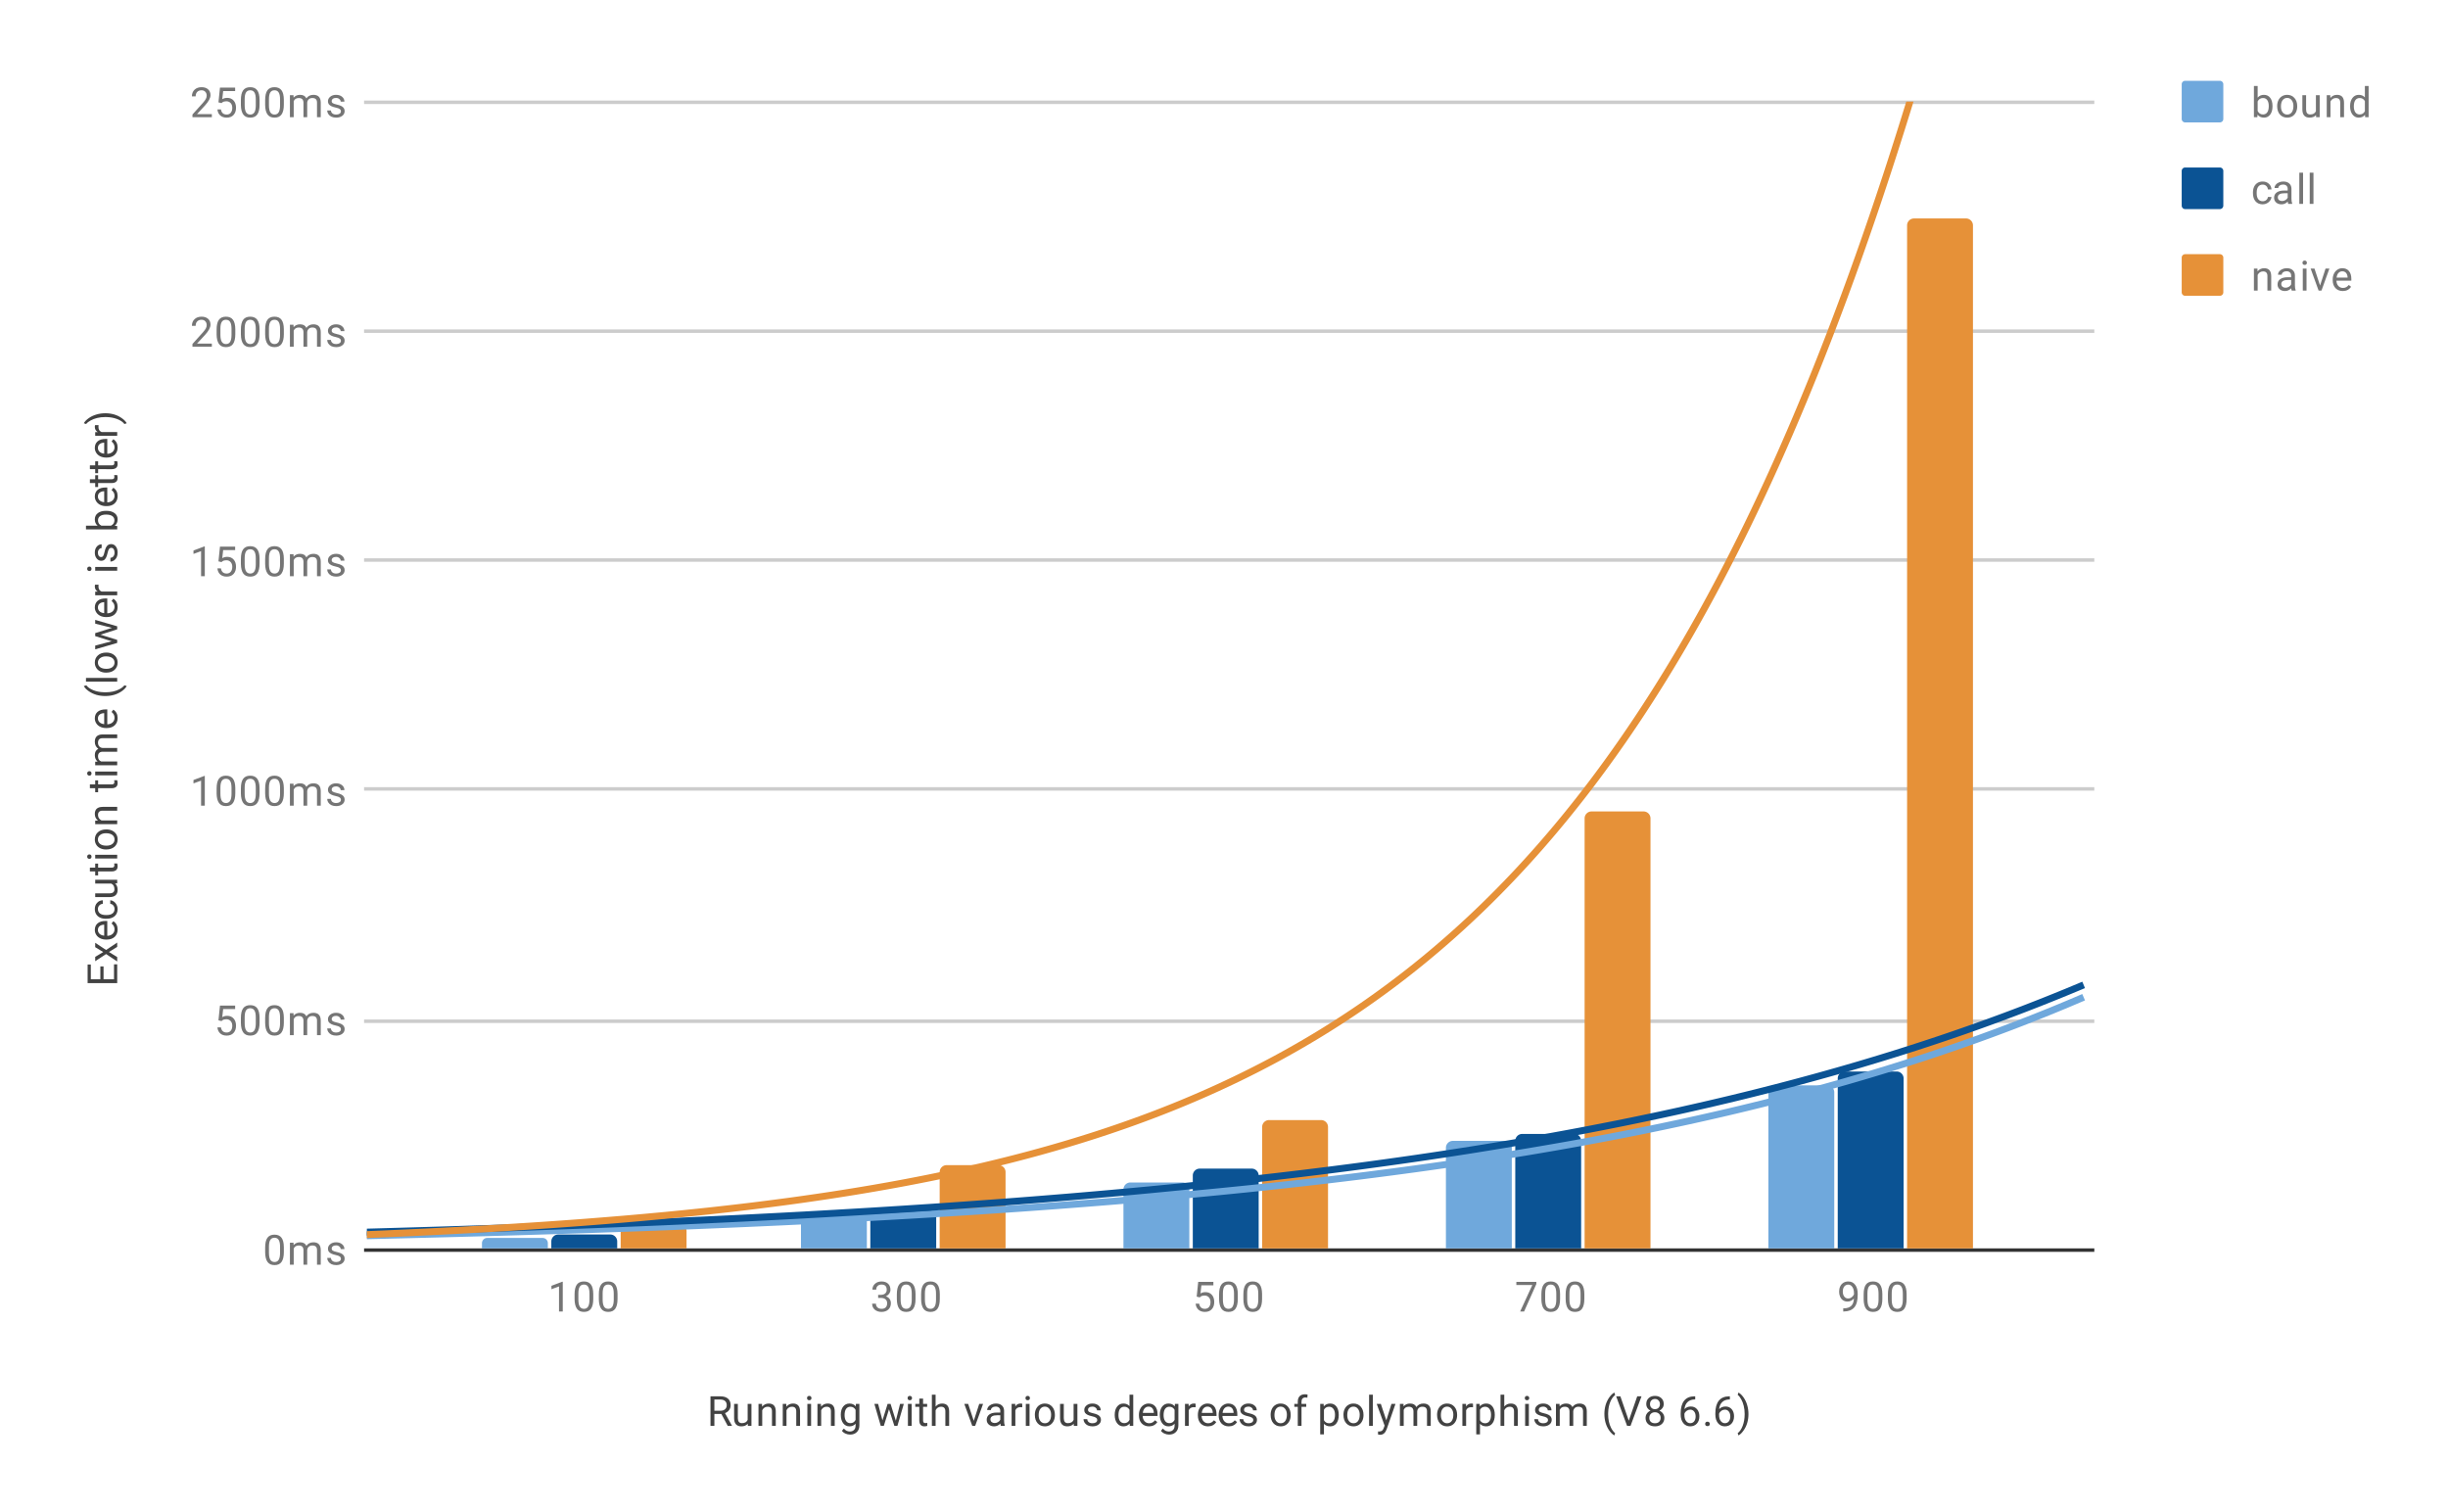 <svg fill="none" stroke-linecap="square" stroke-miterlimit="10" width="706" height="436" xmlns="http://www.w3.org/2000/svg"><path fill="#fff" d="M0 0h706v436H0V0z"/><path fill="#fff" d="M0 0h706v436H0V0z"/><path stroke="#333" stroke-linecap="butt" d="M105.5 360.5h498"/><path stroke="#ccc" stroke-linecap="butt" d="M105.5 294.5h498M105.5 227.5h498M105.5 161.5h498M105.5 95.5h498M105.5 29.5h498"/><clipPath id="a"><path d="M105.8 29.3h497.24v330.9H105.8V29.3z"/></clipPath><path fill="#6fa8dc" clip-path="url(#a)" d="M158 360h-19v-1.5a1.5 1.5 0 0 1 1.5-1.5h16a1.5 1.5 0 0 1 1.5 1.5zM250 360h-19v-8a2 2 0 0 1 2-2h15a2 2 0 0 1 2 2zM343 360h-19v-17a2 2 0 0 1 2-2h15a2 2 0 0 1 2 2zM436 360h-19v-29a2 2 0 0 1 2-2h15a2 2 0 0 1 2 2zM529 360h-19v-45a2 2 0 0 1 2-2h15a2 2 0 0 1 2 2z"/><path fill="#0b5394" clip-path="url(#a)" d="M178 360h-19v-2a2 2 0 0 1 2-2h15a2 2 0 0 1 2 2zM270 360h-19v-9a2 2 0 0 1 2-2h15a2 2 0 0 1 2 2zM363 360h-19v-21a2 2 0 0 1 2-2h15a2 2 0 0 1 2 2zM456 360h-19v-31a2 2 0 0 1 2-2h15a2 2 0 0 1 2 2zM549 360h-19v-49a2 2 0 0 1 2-2h15a2 2 0 0 1 2 2z"/><path fill="#e69138" clip-path="url(#a)" d="M198 360h-19v-5a2 2 0 0 1 2-2h15a2 2 0 0 1 2 2zM290 360h-19v-22a2 2 0 0 1 2-2h15a2 2 0 0 1 2 2zM383 360h-19v-35a2 2 0 0 1 2-2h15a2 2 0 0 1 2 2zM476 360h-19V236a2 2 0 0 1 2-2h15a2 2 0 0 1 2 2zM569 360h-19V65a2 2 0 0 1 2-2h15a2 2 0 0 1 2 2z"/><path stroke="#6fa8dc" stroke-width="2" stroke-linecap="butt" clip-path="url(#a)" d="M0 358.148l4-.05a13336.518 13336.518 0 0 0 32-.44 10888.155 10888.155 0 0 0 32-.53 9200.103 9200.103 0 0 0 28-.556 8086.563 8086.563 0 0 0 20-.458 6672.689 6672.689 0 0 0 32-.854 5742.343 5742.343 0 0 0 24-.756 4901.557 4901.557 0 0 0 24-.872 4276.627 4276.627 0 0 0 20-.828 3820.802 3820.802 0 0 0 20-.932 3388.203 3388.203 0 0 0 20-1.05 2928.266 2928.266 0 0 0 24-1.435 2630.935 2630.935 0 0 0 16-1.077 2420.802 2420.802 0 0 0 16-1.185 2170.457 2170.457 0 0 0 16-1.302 1968.282 1968.282 0 0 0 16-1.432 1807.9 1807.9 0 0 0 16-1.575 1652.673 1652.673 0 0 0 16-1.732 1494.266 1494.266 0 0 0 16-1.904 1365.335 1365.335 0 0 0 16-2.094 1241.682 1241.682 0 0 0 16-2.302 1138.31 1138.31 0 0 0 16-2.532 1045.168 1045.168 0 0 0 16-2.784 958.663 958.663 0 0 0 16-3.061 882.589 882.589 0 0 0 12-2.494 828.664 828.664 0 0 0 12-2.679 777.578 777.578 0 0 0 12-2.876 738.187 738.187 0 0 0 12-3.089 692.331 692.331 0 0 0 12-3.316 657.092 657.092 0 0 0 12-3.562 625.134 625.134 0 0 0 12-3.824 589.71 589.71 0 0 0 12-4.106 562.498 562.498 0 0 0 12-4.41 537.58 537.58 0 0 0 12-4.735 516.788 516.788 0 0 0 4-1.655c1.333-.558 4-1.694 4-1.694"/><path stroke="#0b5394" stroke-width="2" stroke-linecap="butt" clip-path="url(#a)" d="M0 357.486l4-.061a11598.422 11598.422 0 0 0 32-.54 10068.116 10068.116 0 0 0 24-.471 8894.908 8894.908 0 0 0 20-.445 7625.492 7625.492 0 0 0 28-.711 6591.961 6591.961 0 0 0 24-.704 5506.56 5506.56 0 0 0 32-1.097 4688.415 4688.415 0 0 0 28-1.134 4114.597 4114.597 0 0 0 20-.924 3666.34 3666.34 0 0 0 20-1.034 3286.942 3286.942 0 0 0 20-1.154 2979.877 2979.877 0 0 0 16-1.02 2711.974 2711.974 0 0 0 20-1.41 2422.866 2422.866 0 0 0 20-1.575 2200.029 2200.029 0 0 0 16-1.392 2007.848 2007.848 0 0 0 16-1.522 1804.772 1804.772 0 0 0 20-2.101 1641.845 1641.845 0 0 0 16-1.858 1502.544 1502.544 0 0 0 16-2.03 1383.291 1383.291 0 0 0 16-2.22 1277.508 1277.508 0 0 0 16-2.424 1171.216 1171.216 0 0 0 16-2.65 1066.97 1066.97 0 0 0 16-2.896 996.23 996.23 0 0 0 12-2.348 932.762 932.762 0 0 0 16-3.382 866.713 866.713 0 0 0 16-3.697 805.725 805.725 0 0 0 12-2.997 760.65 760.65 0 0 0 12-3.202 724.251 724.251 0 0 0 12-3.423 684.762 684.762 0 0 0 12-3.66 653.2 653.2 0 0 0 12-3.91 623.196 623.196 0 0 0 12-4.18 595.758 595.758 0 0 0 12-4.468 573.515 573.515 0 0 0 12-4.776c1.333-.548 4-1.663 4-1.663"/><path stroke="#e69138" stroke-width="2" stroke-linecap="butt" clip-path="url(#a)" d="M0 358.727l4-.059a6669.026 6669.026 0 0 0 20-.332 5445.03 5445.03 0 0 0 20-.405 4411.14 4411.14 0 0 0 20-.494 3682.396 3682.396 0 0 0 16-.47 3179.61 3179.61 0 0 0 16-.55 2699.422 2699.422 0 0 0 16-.645 2305.65 2305.65 0 0 0 16-.755 1947.255 1947.255 0 0 0 16-.882 1691.782 1691.782 0 0 0 12-.76 1500.235 1500.235 0 0 0 12-.854 1338.516 1338.516 0 0 0 12-.962 1193.253 1193.253 0 0 0 12-1.082 1054.493 1054.493 0 0 0 12-1.217 949.28 949.28 0 0 0 12-1.37 841.925 841.925 0 0 0 12-1.541 755.976 755.976 0 0 0 12-1.735 676.024 676.024 0 0 0 12-1.951 608.126 608.126 0 0 0 8-1.435 564.235 564.235 0 0 0 8-1.552 525.038 525.038 0 0 0 8-1.68 493.095 493.095 0 0 0 8-1.816 460.638 460.638 0 0 0 8-1.966 430.544 430.544 0 0 0 8-2.126 405.518 405.518 0 0 0 8-2.3 380.415 380.415 0 0 0 8-2.488 360.787 360.787 0 0 0 8-2.692 341.206 341.206 0 0 0 8-2.912 324.4 324.4 0 0 0 8-3.15 310.097 310.097 0 0 0 8-3.409 297.73 297.73 0 0 0 8-3.687 286.51 286.51 0 0 0 12-6.103 274.897 274.897 0 0 0 12-6.868 267.144 267.144 0 0 0 12-7.728 264.246 264.246 0 0 0 16-11.83 267.948 267.948 0 0 0 12-10.177 277.053 277.053 0 0 0 8-7.483 286.472 286.472 0 0 0 8-8.095 299.097 299.097 0 0 0 8-8.758 315.16 315.16 0 0 0 8-9.474 335.088 335.088 0 0 0 8-10.249 373.362 373.362 0 0 0 8-11.088 388.68 388.68 0 0 0 4-5.88c1.333-1.999 2.667-4.035 4-6.115a423.922 423.922 0 0 0 4-6.36 443.91 443.91 0 0 0 4-6.616 465.818 465.818 0 0 0 4-6.881 489.444 489.444 0 0 0 4-7.158 515.218 515.218 0 0 0 4-7.444 543.4 543.4 0 0 0 4-7.742 573.815 573.815 0 0 0 4-8.054 606.905 606.905 0 0 0 4-8.376 642.743 642.743 0 0 0 4-8.712 681.645 681.645 0 0 0 4-9.061 723.816 723.816 0 0 0 4-9.425 769.436 769.436 0 0 0 4-9.803 818.988 818.988 0 0 0 4-10.197c1.333-3.466 2.667-6.999 4-10.605a930.806 930.806 0 0 0 4-11.03 993.61 993.61 0 0 0 4-11.473c1.333-3.9 2.667-7.875 4-11.933 1.333-4.057 2.667-8.19 4-12.411 1.333-4.22 2.667-8.52 4-12.91 1.333-4.389 2.667-8.86 4-13.426 1.333-4.566 2.667-9.217 4-13.966 1.333-4.748 2.667-9.586 4-14.525 1.333-4.94 2.667-9.971 4-15.108a1724.363 1724.363 0 0 0 4-15.714 1852.591 1852.591 0 0 0 4-16.345c1.333-5.557 2.667-11.22 4-17 1.333-5.78 2.667-11.669 4-17.68a2303.845 2303.845 0 0 0 4-18.392 2479.589 2479.589 0 0 0 4-19.128c1.333-6.504 2.667-13.13 4-19.895 1.333-6.765 4-20.694 4-20.694"/><path fill="#424242" d="M208.045 407.747h-2.016v3.453h-1.125v-8.531h2.828q1.438 0 2.204.656.78.656.78 1.906 0 .797-.437 1.39-.422.595-1.187.892l2 3.609v.078h-1.203l-1.844-3.453zm-2.016-.922h1.735q.843 0 1.328-.422.5-.437.5-1.172 0-.781-.469-1.203-.469-.422-1.36-.437h-1.734v3.234zm9.625 3.75q-.625.75-1.859.75-1.016 0-1.547-.594-.531-.594-.531-1.75v-4.125h1.078v4.094q0 1.453 1.172 1.453 1.25 0 1.656-.937v-4.61h1.094v6.344h-1.031l-.032-.625zm4.11-5.719l.031.797q.734-.906 1.906-.906 2.016 0 2.031 2.265v4.188h-1.093v-4.203q0-.672-.313-1-.297-.328-.953-.328-.531 0-.937.281-.391.281-.61.734v4.516h-1.078v-6.344h1.016zm7 0l.031.797q.734-.906 1.906-.906 2.016 0 2.031 2.265v4.188h-1.093v-4.203q0-.672-.313-1-.297-.328-.953-.328-.531 0-.937.281-.391.281-.61.734v4.516h-1.078v-6.344h1.016zm7.156 6.344h-1.078v-6.344h1.078v6.344zm-1.172-8.016q0-.265.156-.453.172-.187.485-.187.312 0 .468.187.172.188.172.453 0 .25-.172.438-.156.172-.468.172-.313 0-.485-.172-.156-.188-.156-.438zm4.016 1.672l.031.797q.734-.906 1.906-.906 2.016 0 2.031 2.265v4.188h-1.093v-4.203q0-.672-.313-1-.297-.328-.953-.328-.531 0-.937.281-.391.281-.61.734v4.516h-1.078v-6.344h1.016zm5.718 3.125q0-1.484.688-2.36.688-.874 1.813-.874 1.156 0 1.812.812l.047-.703h1v6.188q0 1.234-.735 1.937-.734.719-1.953.719-.687 0-1.343-.297-.657-.297-1-.797l.562-.656q.688.86 1.703.86.781 0 1.219-.454.453-.437.453-1.25v-.547q-.656.766-1.781.766-1.11 0-1.797-.89-.688-.907-.688-2.454zm1.094.125q0 1.063.438 1.688.437.61 1.234.61 1.016 0 1.5-.938v-2.891q-.5-.906-1.5-.906-.781 0-1.234.61-.438.608-.438 1.827zm14.781 1.594l1.22-4.844h1.077l-1.843 6.344h-.875l-1.547-4.813-1.5 4.813h-.875l-1.844-6.344h1.078l1.25 4.75 1.484-4.75h.86l1.515 4.844zm4.563 1.5h-1.078v-6.344h1.078v6.344zm-1.172-8.016q0-.265.156-.453.172-.187.485-.187.312 0 .468.187.172.188.172.453 0 .25-.172.438-.156.172-.468.172-.313 0-.485-.172-.156-.188-.156-.438zm4.469.141v1.531h1.172v.844h-1.172v3.922q0 .39.156.578.156.188.531.188.188 0 .516-.063v.875q-.422.125-.828.125-.719 0-1.094-.438-.375-.453-.375-1.265V405.7h-1.156v-.844h1.156v-1.531h1.094zm3.61 2.297q.718-.875 1.874-.875 2.016 0 2.031 2.265v4.188h-1.093v-4.203q0-.672-.313-1-.297-.328-.953-.328-.531 0-.937.281-.391.281-.61.734v4.516h-1.078v-9h1.078v3.422zm11 4.11l1.577-4.876h1.11l-2.282 6.344h-.828l-2.297-6.344h1.11l1.61 4.875zm7.827 1.468q-.093-.188-.156-.672-.75.797-1.797.797-.937 0-1.547-.531-.593-.531-.593-1.36 0-.984.75-1.53.75-.548 2.125-.548h1.046v-.5q0-.562-.343-.89-.328-.344-1-.344-.578 0-.969.297-.39.281-.39.703h-1.094q0-.485.328-.922.343-.438.922-.688.578-.265 1.265-.265 1.11 0 1.719.547.625.547.656 1.5v2.922q0 .875.219 1.39v.094h-1.14zm-1.797-.828q.516 0 .97-.266.452-.265.655-.687v-1.297h-.843q-2 0-2 1.172 0 .5.343.797.344.28.875.28zm7.954-4.547q-.25-.031-.532-.031-1.078 0-1.453.906v4.5h-1.078v-6.344h1.047l.016.735q.53-.844 1.515-.844.313 0 .485.078v1zm2.109 5.375h-1.078v-6.344h1.078v6.344zm-1.172-8.016q0-.265.156-.453.172-.187.485-.187.312 0 .468.187.172.188.172.453 0 .25-.172.438-.156.172-.468.172-.313 0-.485-.172-.156-.188-.156-.438zm2.703 4.782q0-.922.36-1.672.375-.75 1.03-1.14.657-.407 1.485-.407 1.297 0 2.094.89.812.891.812 2.391v.078q0 .922-.359 1.656-.36.735-1.016 1.157-.656.406-1.515.406-1.281 0-2.094-.89-.797-.907-.797-2.391v-.078zm1.094.14q0 1.047.484 1.688.5.64 1.313.64.828 0 1.312-.64.485-.656.485-1.828 0-1.032-.5-1.672-.485-.656-1.313-.656-.797 0-1.297.64-.484.625-.484 1.828zm10.11 2.469q-.626.75-1.86.75-1.016 0-1.547-.594-.531-.594-.531-1.75v-4.125h1.078v4.094q0 1.453 1.172 1.453 1.25 0 1.656-.937v-4.61h1.094v6.344h-1.031l-.032-.625zm6.78-1.063q0-.437-.343-.671-.328-.25-1.156-.422-.813-.172-1.297-.422-.485-.25-.719-.578-.219-.344-.219-.813 0-.781.656-1.312.657-.547 1.688-.547 1.078 0 1.734.562.672.547.672 1.407h-1.078q0-.438-.39-.75-.376-.329-.938-.329-.594 0-.938.266-.328.25-.328.656 0 .391.313.594.312.203 1.125.39.812.173 1.312.423t.735.609q.25.36.25.86 0 .859-.688 1.374-.672.516-1.75.516-.765 0-1.36-.266-.577-.28-.905-.765-.329-.485-.329-1.047h1.079q.03.547.437.875.406.312 1.078.312.61 0 .985-.25t.375-.672zm5.047-1.53q0-1.47.688-2.345.687-.89 1.812-.89 1.11 0 1.766.75V402.2h1.078v9h-1l-.047-.688q-.656.813-1.812.813-1.094 0-1.797-.906-.688-.906-.688-2.36v-.078zm1.079.124q0 1.078.437 1.688.453.61 1.234.61 1.032 0 1.516-.938v-2.907q-.484-.89-1.5-.89-.797 0-1.25.61-.437.608-.437 1.827zm8.812 3.219q-1.297 0-2.11-.844-.796-.86-.796-2.281v-.188q0-.953.36-1.687.359-.75 1-1.156.655-.422 1.405-.422 1.235 0 1.922.812.688.813.688 2.328v.454h-4.297q.031.937.547 1.515.531.578 1.344.578.562 0 .953-.234.406-.234.718-.625l.657.516q-.797 1.234-2.39 1.234zm-.14-5.688q-.657 0-1.11.485-.437.469-.531 1.328h3.172v-.078q-.047-.828-.453-1.281-.391-.454-1.079-.454zm3.25 2.344q0-1.484.687-2.36.687-.874 1.812-.874 1.157 0 1.813.812l.047-.703h1v6.188q0 1.234-.735 1.937-.734.719-1.953.719-.687 0-1.343-.297-.657-.297-1-.797l.562-.656q.688.86 1.703.86.781 0 1.219-.454.453-.437.453-1.25v-.547q-.656.766-1.781.766-1.11 0-1.797-.89-.688-.907-.688-2.454zm1.093.125q0 1.063.438 1.688.437.61 1.234.61 1.016 0 1.5-.938v-2.891q-.5-.906-1.5-.906-.781 0-1.234.61-.438.608-.438 1.827zm9.235-2.281q-.25-.031-.532-.031-1.078 0-1.453.906v4.5h-1.078v-6.344h1.047l.016.735q.53-.844 1.515-.844.313 0 .485.078v1zm3.562 5.5q-1.297 0-2.11-.844-.796-.86-.796-2.281v-.188q0-.953.36-1.687.359-.75 1-1.156.655-.422 1.405-.422 1.235 0 1.922.812.688.813.688 2.328v.454h-4.297q.031.937.547 1.515.531.578 1.344.578.562 0 .953-.234.406-.234.718-.625l.657.516q-.797 1.234-2.39 1.234zm-.14-5.688q-.657 0-1.11.485-.437.469-.531 1.328h3.172v-.078q-.047-.828-.453-1.281-.391-.454-1.079-.454zm6.14 5.688q-1.297 0-2.11-.844-.796-.86-.796-2.281v-.188q0-.953.36-1.687.359-.75 1-1.156.655-.422 1.405-.422 1.235 0 1.922.812.688.813.688 2.328v.454h-4.297q.031.937.547 1.515.531.578 1.344.578.562 0 .953-.234.406-.234.718-.625l.657.516q-.797 1.234-2.39 1.234zm-.14-5.688q-.657 0-1.11.485-.437.469-.531 1.328h3.172v-.078q-.047-.828-.453-1.281-.391-.454-1.079-.454zm7.203 3.875q0-.437-.344-.671-.328-.25-1.156-.422-.813-.172-1.297-.422-.485-.25-.719-.578-.219-.344-.219-.813 0-.781.656-1.312.657-.547 1.688-.547 1.078 0 1.734.562.672.547.672 1.407h-1.078q0-.438-.39-.75-.376-.329-.938-.329-.594 0-.938.266-.328.25-.328.656 0 .391.313.594.312.203 1.125.39.812.173 1.312.423t.735.609q.25.36.25.86 0 .859-.688 1.374-.672.516-1.75.516-.765 0-1.36-.266-.577-.28-.905-.765-.329-.485-.329-1.047h1.079q.03.547.437.875.406.312 1.078.312.61 0 .985-.25t.375-.672zm5.015-1.546q0-.922.36-1.672.375-.75 1.03-1.14.657-.407 1.485-.407 1.297 0 2.094.89.812.891.812 2.391v.078q0 .922-.359 1.656-.36.735-1.016 1.157-.656.406-1.515.406-1.281 0-2.094-.89-.797-.907-.797-2.391v-.078zm1.094.14q0 1.047.484 1.688.5.64 1.313.64.828 0 1.312-.64.485-.656.485-1.828 0-1.032-.5-1.672-.485-.656-1.313-.656-.797 0-1.297.64-.484.625-.484 1.828zm6.734 3.094v-5.5h-1v-.844h1v-.64q0-1.032.532-1.579.546-.562 1.546-.562.375 0 .75.094l-.062.89q-.281-.062-.578-.062-.531 0-.828.312-.282.313-.282.875v.672h1.36v.844h-1.36v5.5h-1.078zm11.813-3.094q0 1.438-.656 2.328-.657.891-1.797.891-1.157 0-1.813-.734v3.046h-1.078v-8.78h.984l.047.702q.672-.812 1.844-.812 1.14 0 1.797.86.672.859.672 2.39v.11zm-1.078-.125q0-1.078-.469-1.687-.453-.625-1.25-.625-.984 0-1.469.86v3.03q.485.875 1.485.875.78 0 1.234-.609.469-.625.469-1.844zm2.437-.015q0-.922.36-1.672.375-.75 1.03-1.14.657-.407 1.485-.407 1.297 0 2.094.89.812.891.812 2.391v.078q0 .922-.359 1.656-.36.735-1.016 1.157-.656.406-1.515.406-1.281 0-2.094-.89-.797-.907-.797-2.391v-.078zm1.094.14q0 1.047.484 1.688.5.64 1.313.64.828 0 1.312-.64.485-.656.485-1.828 0-1.032-.5-1.672-.485-.656-1.313-.656-.797 0-1.297.64-.484.625-.484 1.828zm7.375 3.094h-1.078v-9h1.078v9zm3.89-1.594l1.485-4.75h1.156l-2.547 7.328q-.593 1.578-1.875 1.578l-.218-.015-.391-.078v-.875l.281.015q.563 0 .86-.218.312-.22.515-.813l.235-.656-2.266-6.266h1.187l1.579 4.75zm4.954-4.75l.031.703q.687-.812 1.875-.812 1.328 0 1.812 1.015.313-.453.813-.734.516-.281 1.203-.281 2.094 0 2.125 2.203v4.25h-1.078v-4.188q0-.671-.313-1-.312-.343-1.046-.343-.61 0-1.016.36-.39.358-.453.968v4.203h-1.078v-4.156q0-1.375-1.36-1.375-1.062 0-1.453.906v4.625h-1.094v-6.344h1.032zm9.687 3.11q0-.922.36-1.672.375-.75 1.03-1.14.657-.407 1.485-.407 1.297 0 2.094.89.812.891.812 2.391v.078q0 .922-.359 1.656-.36.735-1.016 1.157-.656.406-1.515.406-1.281 0-2.094-.89-.797-.907-.797-2.391v-.078zm1.094.14q0 1.047.484 1.688.5.64 1.313.64.828 0 1.312-.64.485-.656.485-1.828 0-1.032-.5-1.672-.485-.656-1.313-.656-.797 0-1.297.64-.484.625-.484 1.828zm9.266-2.281q-.25-.031-.532-.031-1.078 0-1.453.906v4.5h-1.078v-6.344h1.047l.016.735q.53-.844 1.515-.844.313 0 .485.078v1zm6.28 2.281q0 1.438-.655 2.328-.657.891-1.797.891-1.157 0-1.813-.734v3.046h-1.078v-8.78h.984l.047.702q.672-.812 1.844-.812 1.14 0 1.797.86.672.859.672 2.39v.11zm-1.077-.125q0-1.078-.469-1.687-.453-.625-1.25-.625-.984 0-1.469.86v3.03q.485.875 1.485.875.78 0 1.234-.609.469-.625.469-1.844zm3.812-2.36q.719-.874 1.875-.874 2.016 0 2.031 2.265v4.188h-1.093v-4.203q0-.672-.313-1-.297-.328-.953-.328-.531 0-.937.281-.391.281-.61.734v4.516h-1.078v-9h1.078v3.422zm7.094 5.579h-1.078v-6.344h1.078v6.344zm-1.172-8.016q0-.265.156-.453.172-.187.485-.187.312 0 .468.187.172.188.172.453 0 .25-.172.438-.156.172-.468.172-.313 0-.485-.172-.156-.188-.156-.438zm6.688 6.328q0-.437-.344-.671-.328-.25-1.156-.422-.813-.172-1.297-.422-.485-.25-.719-.578-.219-.344-.219-.813 0-.781.656-1.312.657-.547 1.688-.547 1.078 0 1.734.562.672.547.672 1.407h-1.078q0-.438-.39-.75-.376-.329-.938-.329-.594 0-.938.266-.328.25-.328.656 0 .391.313.594.312.203 1.125.39.812.173 1.312.423t.735.609q.25.36.25.86 0 .859-.688 1.374-.672.516-1.75.516-.765 0-1.36-.266-.577-.28-.905-.765-.329-.485-.329-1.047h1.079q.03.547.437.875.406.312 1.078.312.61 0 .985-.25t.375-.672zm3.328-4.656l.031.703q.687-.812 1.875-.812 1.328 0 1.812 1.015.313-.453.813-.734.516-.281 1.203-.281 2.094 0 2.125 2.203v4.25h-1.078v-4.188q0-.671-.313-1-.312-.343-1.046-.343-.61 0-1.016.36-.39.358-.453.968v4.203h-1.078v-4.156q0-1.375-1.36-1.375-1.062 0-1.453.906v4.625h-1.094v-6.344h1.032zm12.937 2.875q0-1.312.344-2.531.36-1.219 1.062-2.219.704-1 1.47-1.406l.218.719q-.86.656-1.406 2-.547 1.344-.594 3.015l-.016.5q0 2.266.828 3.922.5 1 1.188 1.563l-.219.656q-.781-.422-1.5-1.453-1.375-1.985-1.375-4.766zm7.031 1.969l2.438-7.031h1.234l-3.172 8.531h-.984l-3.156-8.531h1.219l2.421 7.031zm10.079-4.813q0 .641-.344 1.141t-.906.781q.656.282 1.046.844.391.547.391 1.25 0 1.094-.75 1.766-.734.656-1.953.656-1.234 0-1.984-.656-.735-.672-.735-1.766 0-.703.375-1.25.375-.562 1.047-.844-.562-.28-.89-.78-.329-.5-.329-1.142 0-1.078.688-1.703.687-.64 1.828-.64 1.125 0 1.812.64.704.625.704 1.703zm-.891 3.985q0-.719-.453-1.156-.453-.454-1.188-.454-.734 0-1.187.454-.438.437-.438 1.171 0 .72.438 1.141.437.406 1.203.406.75 0 1.187-.422.438-.421.438-1.14zm-1.625-5.438q-.64 0-1.047.407-.39.39-.39 1.078 0 .64.39 1.047.39.406 1.031.406.657 0 1.047-.406.39-.407.39-1.047 0-.656-.405-1.063-.407-.422-1.016-.422zm11.594-.765v.906h-.203q-1.266.031-2.016.766-.75.718-.875 2.03.687-.765 1.844-.765 1.11 0 1.781.781.672.782.672 2.032 0 1.312-.719 2.11-.719.796-1.937.796-1.22 0-1.985-.938-.75-.953-.75-2.437v-.406q0-2.36 1-3.61t2.985-1.265h.203zm-1.422 3.844q-.563 0-1.031.328-.47.328-.657.843v.391q0 1.063.47 1.703.483.64 1.187.64.734 0 1.156-.53.422-.547.422-1.422 0-.875-.422-1.407-.422-.547-1.125-.547zm4.297 4.125q0-.282.156-.47.172-.187.5-.187.344 0 .516.188.171.187.171.469 0 .265-.171.453-.172.171-.516.171-.328 0-.5-.171-.156-.188-.156-.454zm7.125-7.97v.907h-.203q-1.266.031-2.016.766-.75.718-.875 2.03.687-.765 1.844-.765 1.11 0 1.781.781.672.782.672 2.032 0 1.312-.719 2.11-.719.796-1.937.796-1.22 0-1.985-.938-.75-.953-.75-2.437v-.406q0-2.36 1-3.61t2.985-1.265h.203zm-1.422 3.844q-.563 0-1.031.329-.47.328-.657.843v.391q0 1.063.47 1.703.483.64 1.187.64.734 0 1.156-.53.422-.547.422-1.422 0-.875-.422-1.407-.422-.547-1.125-.547zm6.781 1.282q0 1.312-.344 2.515-.343 1.188-1.062 2.203-.703 1.016-1.469 1.438l-.234-.656q.906-.688 1.453-2.14.547-1.47.562-3.235v-.188q0-1.234-.265-2.297-.25-1.062-.719-1.89-.453-.844-1.031-1.313l.234-.656q.766.422 1.469 1.422.703 1 1.047 2.219.36 1.203.36 2.578zM29.863 278.688v3.703h3.015v-4.297h.922v5.422h-8.531v-5.375h.922v4.25h2.75v-3.704h.922zm-.094-4.141l-2.313-1.406v-1.266l3.14 2.078 3.204-2.14v1.25l-2.375 1.468L33.8 276v1.266l-3.203-2.141-3.14 2.063v-1.25l2.312-1.391zm4.156-6.5q0 1.297-.844 2.11-.86.796-2.281.796h-.187q-.954 0-1.688-.36-.75-.359-1.156-1-.422-.656-.422-1.406 0-1.234.812-1.921.813-.688 2.329-.688h.453v4.297q.937-.031 1.515-.547.578-.531.578-1.344 0-.562-.234-.953-.234-.406-.625-.719l.516-.656q1.234.797 1.234 2.39zm-5.687.14q0 .657.484 1.11.469.437 1.328.531v-3.172h-.078q-.828.047-1.281.453-.453.391-.453 1.079zm4.796-6.046q0-.579-.343-1.016-.36-.438-.891-.484v-1.032q.547.032 1.047.391.484.344.781.922.297.562.297 1.219 0 1.296-.86 2.062-.874.75-2.374.75h-.188q-.922 0-1.64-.328-.72-.344-1.11-.969-.406-.64-.406-1.515 0-1.063.64-1.766.626-.719 1.657-.766v1.032q-.625.046-1.016.468-.39.422-.39 1.032 0 .828.593 1.28.594.454 1.719.454h.203q1.094 0 1.688-.453.593-.453.593-1.281zm.141-7.375q.75.625.75 1.859 0 1.016-.594 1.547-.593.531-1.75.531h-4.125v-1.078h4.094q1.453 0 1.453-1.172 0-1.25-.937-1.656h-4.61v-1.094H33.8v1.031l-.625.032zm-7.25-4.563h1.531v-1.172h.844v1.172h3.922q.39 0 .578-.156.188-.156.188-.531 0-.188-.063-.516h.875q.125.422.125.828 0 .719-.437 1.094-.454.375-1.266.375H28.3v1.156h-.844v-1.156h-1.531v-1.094zM33.8 246.5v1.078h-6.344V246.5H33.8zm-8.016 1.172q-.265 0-.453-.156-.187-.172-.187-.485 0-.312.187-.469.188-.171.453-.171.25 0 .438.172.172.156.172.468 0 .313-.172.485-.188.156-.438.156zm4.782-2.703q-.922 0-1.672-.36-.75-.375-1.14-1.03-.407-.657-.407-1.485 0-1.297.89-2.094.891-.813 2.391-.813h.078q.922 0 1.657.36.734.36 1.156 1.016.406.656.406 1.515 0 1.281-.89 2.094-.907.797-2.391.797h-.078zm.14-1.094q1.047 0 1.688-.484.64-.5.64-1.313 0-.828-.64-1.312-.656-.485-1.828-.485-1.032 0-1.672.5-.656.485-.656 1.313 0 .797.64 1.297.625.484 1.828.484zm-3.25-7.219l.797-.031q-.906-.734-.906-1.906 0-2.016 2.266-2.031H33.8v1.093h-4.203q-.672 0-1 .313-.328.297-.328.953 0 .531.281.937.281.391.734.61H33.8v1.078h-6.344v-1.016zm-1.531-10.453h1.531v-1.172h.844v1.172h3.922q.39 0 .578-.156.188-.156.188-.531 0-.188-.063-.516h.875q.125.422.125.828 0 .719-.437 1.094-.454.375-1.266.375H28.3v1.156h-.844v-1.156h-1.531v-1.094zM33.8 222.5v1.078h-6.344V222.5H33.8zm-8.016 1.172q-.265 0-.453-.156-.187-.172-.187-.485 0-.312.187-.469.188-.171.453-.171.25 0 .438.172.172.156.172.468 0 .313-.172.485-.188.156-.438.156zm1.672-4.016l.703-.031q-.812-.688-.812-1.875 0-1.328 1.016-1.813-.454-.312-.735-.812-.281-.516-.281-1.203 0-2.094 2.203-2.125h4.25v1.078h-4.187q-.672 0-1 .313-.344.312-.344 1.046 0 .61.36 1.016.359.39.968.453H33.8v1.078h-4.156q-1.375 0-1.375 1.36 0 1.062.906 1.453H33.8v1.094h-6.344v-1.032zm6.469-12.61q0 1.298-.844 2.11-.86.797-2.281.797h-.187q-.954 0-1.688-.36-.75-.359-1.156-1-.422-.655-.422-1.405 0-1.235.812-1.922.813-.688 2.329-.688h.453v4.297q.937-.031 1.515-.547.578-.531.578-1.344 0-.562-.234-.953-.234-.406-.625-.719l.516-.656q1.234.797 1.234 2.39zm-5.687.142q0 .656.484 1.109.469.437 1.328.531v-3.172h-.078q-.828.047-1.281.453-.453.391-.453 1.078zm2.093-6.47q-1.312 0-2.531-.343-1.219-.36-2.219-1.063-1-.703-1.406-1.468l.719-.219q.656.86 2 1.406 1.344.547 3.015.594l.5.016q2.266 0 3.922-.828 1-.5 1.563-1.188l.656.219q-.422.781-1.453 1.5-1.984 1.375-4.766 1.375zM33.8 195.5v1.078h-9V195.5h9zm-3.234-1.531q-.922 0-1.672-.36-.75-.375-1.14-1.03-.407-.657-.407-1.485 0-1.297.89-2.094.891-.813 2.391-.813h.078q.922 0 1.657.36.734.36 1.156 1.016.406.656.406 1.515 0 1.281-.89 2.094-.907.797-2.391.797h-.078zm.14-1.094q1.047 0 1.688-.484.64-.5.64-1.313 0-.828-.64-1.312-.656-.485-1.828-.485-1.032 0-1.672.5-.656.485-.656 1.313 0 .797.64 1.297.625.484 1.828.484zm1.594-11.813l-4.844-1.218v-1.078l6.344 1.843v.875l-4.812 1.547 4.812 1.5v.875l-6.344 1.844v-1.078l4.75-1.25-4.75-1.484v-.86l4.844-1.516zm1.625-6.015q0 1.297-.844 2.11-.86.796-2.281.796h-.187q-.954 0-1.688-.36-.75-.359-1.156-1-.422-.655-.422-1.405 0-1.235.812-1.922.813-.688 2.329-.688h.453v4.297q.937-.031 1.515-.547.578-.531.578-1.344 0-.562-.234-.953-.234-.406-.625-.719l.516-.656q1.234.797 1.234 2.39zm-5.687.14q0 .657.484 1.11.469.437 1.328.531v-3.172h-.078q-.828.047-1.281.453-.453.391-.453 1.078zm.187-6.578q-.031.25-.031.532 0 1.078.906 1.453h4.5v1.078h-6.344v-1.047l.735-.016q-.844-.53-.844-1.515 0-.313.078-.485h1zM33.8 163.5v1.078h-6.344V163.5H33.8zm-8.016 1.172q-.265 0-.453-.156-.187-.172-.187-.485 0-.312.187-.469.188-.171.453-.171.25 0 .438.172.172.156.172.468 0 .313-.172.485-.188.156-.438.156zm6.329-6.688q-.438 0-.672.344-.25.328-.422 1.156-.172.813-.422 1.297-.25.485-.578.719-.344.219-.813.219-.781 0-1.312-.656-.547-.657-.547-1.688 0-1.078.562-1.734.547-.672 1.407-.672v1.078q-.438 0-.75.39-.328.375-.328.938 0 .594.265.938.25.328.656.328.391 0 .594-.313.203-.312.39-1.125.173-.812.423-1.312t.609-.735q.36-.25.86-.25.859 0 1.374.688.516.672.516 1.75 0 .765-.266 1.36-.28.577-.765.905-.485.328-1.047.328v-1.078q.547-.03.875-.437.312-.406.312-1.078 0-.61-.25-.985t-.671-.375zm-1.407-10.672q1.453 0 2.344.672.875.657.875 1.782 0 1.203-.86 1.859l.735.063v.984h-9v-1.078h3.36q-.813-.656-.813-1.813 0-1.156.875-1.812.86-.656 2.39-.656h.094zm-.125 1.079q-1.11 0-1.703.437-.61.422-.61 1.219 0 1.078.985 1.547h2.75q1-.5 1-1.547 0-.781-.61-1.219-.609-.437-1.812-.437zm3.344-5.344q0 1.297-.844 2.11-.86.796-2.281.796h-.187q-.954 0-1.688-.36-.75-.359-1.156-1-.422-.655-.422-1.405 0-1.235.812-1.922.813-.688 2.329-.688h.453v4.297q.937-.031 1.515-.547.578-.531.578-1.344 0-.562-.234-.953-.234-.406-.625-.719l.516-.656q1.234.797 1.234 2.39zm-5.687.14q0 .657.484 1.11.469.437 1.328.531v-3.172h-.078q-.828.047-1.281.453-.453.391-.453 1.078zm-2.313-4.984h1.531v-1.172h.844v1.172h3.922q.39 0 .578-.156.188-.156.188-.531 0-.188-.063-.516h.875q.125.422.125.828 0 .719-.437 1.094-.454.375-1.266.375H28.3v1.156h-.844v-1.156h-1.531v-1.094zm0-4h1.531v-1.172h.844v1.172h3.922q.39 0 .578-.156.188-.156.188-.531 0-.188-.063-.516h.875q.125.422.125.828 0 .719-.437 1.094-.454.375-1.266.375H28.3v1.156h-.844v-1.156h-1.531v-1.094zm8-5.156q0 1.297-.844 2.11-.86.796-2.281.796h-.187q-.954 0-1.688-.36-.75-.359-1.156-1-.422-.655-.422-1.405 0-1.235.812-1.922.813-.688 2.329-.688h.453v4.297q.937-.031 1.515-.547.578-.531.578-1.344 0-.562-.234-.953-.234-.406-.625-.719l.516-.656q1.234.797 1.234 2.39zm-5.687.14q0 .657.484 1.11.469.437 1.328.531v-3.172h-.078q-.828.047-1.281.453-.453.391-.453 1.078zm.187-6.578q-.031.25-.031.532 0 1.078.906 1.453h4.5v1.078h-6.344v-1.047l.735-.016q-.844-.53-.844-1.515 0-.313.078-.485h1zm1.969-3.437q1.312 0 2.515.344 1.188.343 2.204 1.062 1.015.703 1.437 1.469l-.656.234q-.688-.906-2.14-1.453-1.47-.547-3.235-.562h-.188q-1.234 0-2.297.265-1.062.25-1.89.719-.844.453-1.313 1.031l-.656-.234q.422-.766 1.422-1.469 1-.703 2.219-1.047 1.203-.36 2.578-.36z"/><path fill="#757575" d="M81.862 361.06q0 1.906-.656 2.843-.64.922-2.031.922-1.36 0-2.016-.906-.656-.906-.687-2.719v-1.438q0-1.89.64-2.796.657-.922 2.047-.922 1.375 0 2.032.89.656.875.671 2.72v1.405zm-1.093-1.485q0-1.375-.39-2-.376-.64-1.22-.64-.828 0-1.218.64-.375.625-.375 1.922v1.734q0 1.375.39 2.047.406.656 1.219.656.797 0 1.188-.625.39-.625.406-1.953v-1.781zm3.875-1.219l.031.703q.688-.812 1.875-.812 1.328 0 1.813 1.015.312-.453.812-.734.516-.281 1.203-.281 2.094 0 2.125 2.203v4.25h-1.078v-4.188q0-.671-.313-1-.312-.343-1.046-.343-.61 0-1.016.36-.39.358-.453.968v4.203h-1.078v-4.156q0-1.375-1.36-1.375-1.062 0-1.453.906v4.625h-1.094v-6.344h1.032zm13.672 4.656q0-.437-.344-.671-.328-.25-1.156-.422-.813-.172-1.297-.422-.485-.25-.719-.578-.219-.344-.219-.813 0-.781.656-1.312.657-.547 1.688-.547 1.078 0 1.734.562.672.547.672 1.407h-1.078q0-.438-.39-.75-.376-.329-.938-.329-.594 0-.938.266-.328.25-.328.656 0 .391.313.594.312.203 1.125.39.812.173 1.312.423t.735.609q.25.36.25.86 0 .859-.688 1.374-.672.516-1.75.516-.765 0-1.36-.266-.577-.28-.905-.765-.329-.485-.329-1.047h1.079q.03.547.437.875.406.312 1.078.312.61 0 .985-.25t.375-.672zM63.003 294.239l.438-4.25h4.375v1h-3.454l-.265 2.328q.64-.375 1.437-.375 1.157 0 1.844.781.688.766.688 2.078 0 1.313-.72 2.078-.702.766-1.984.766-1.124 0-1.843-.625-.719-.64-.813-1.75h1.016q.11.734.531 1.11.422.374 1.11.374.75 0 1.187-.515.438-.516.438-1.422 0-.86-.47-1.375-.468-.516-1.25-.516-.702 0-1.109.297l-.28.234-.876-.218zm11.86.64q0 1.907-.657 2.844-.64.922-2.031.922-1.36 0-2.016-.906-.656-.906-.687-2.719v-1.438q0-1.89.64-2.796.657-.922 2.047-.922 1.375 0 2.032.89.656.875.671 2.72v1.405zm-1.094-1.484q0-1.375-.39-2-.376-.64-1.22-.64-.828 0-1.218.64-.375.625-.375 1.922v1.734q0 1.375.39 2.047.406.656 1.219.656.797 0 1.188-.625.39-.625.406-1.953v-1.781zm8.093 1.484q0 1.907-.656 2.844-.64.922-2.031.922-1.36 0-2.016-.906-.656-.906-.687-2.719v-1.438q0-1.89.64-2.796.657-.922 2.047-.922 1.375 0 2.032.89.656.875.671 2.72v1.405zm-1.093-1.484q0-1.375-.39-2-.376-.64-1.22-.64-.828 0-1.218.64-.375.625-.375 1.922v1.734q0 1.375.39 2.047.406.656 1.219.656.797 0 1.188-.625.39-.625.406-1.953v-1.781zm3.875-1.219l.031.703q.688-.812 1.875-.812 1.328 0 1.813 1.015.312-.453.812-.734.516-.281 1.203-.281 2.094 0 2.125 2.203v4.25h-1.078v-4.188q0-.671-.313-1-.312-.343-1.046-.343-.61 0-1.016.36-.39.358-.453.968v4.203h-1.078v-4.156q0-1.375-1.36-1.375-1.062 0-1.453.906v4.625h-1.094v-6.344h1.032zm13.672 4.656q0-.437-.344-.671-.328-.25-1.156-.422-.813-.172-1.297-.422-.485-.25-.719-.578-.219-.344-.219-.813 0-.781.656-1.312.657-.547 1.688-.547 1.078 0 1.734.562.672.547.672 1.407h-1.078q0-.438-.39-.75-.376-.329-.938-.329-.594 0-.938.266-.328.25-.328.656 0 .391.313.594.312.203 1.125.39.812.173 1.312.423t.735.609q.25.36.25.86 0 .859-.688 1.374-.672.516-1.75.516-.765 0-1.36-.266-.577-.28-.905-.765-.329-.485-.329-1.047h1.079q.03.547.437.875.406.312 1.078.312.61 0 .985-.25t.375-.672zM59.066 232.34h-1.079v-7.219l-2.187.797v-.984l3.11-1.172h.156v8.578zm8.796-3.64q0 1.906-.656 2.843-.64.922-2.031.922-1.36 0-2.016-.906-.656-.906-.687-2.719v-1.438q0-1.89.64-2.796.657-.922 2.047-.922 1.375 0 2.032.89.656.875.671 2.72v1.405zm-1.093-1.485q0-1.375-.39-2-.376-.64-1.22-.64-.828 0-1.218.64-.375.625-.375 1.922v1.734q0 1.375.39 2.047.406.656 1.219.656.797 0 1.188-.625.39-.625.406-1.953v-1.781zm8.093 1.484q0 1.907-.656 2.844-.64.922-2.031.922-1.36 0-2.016-.906-.656-.906-.687-2.719v-1.438q0-1.89.64-2.796.657-.922 2.047-.922 1.375 0 2.032.89.656.875.671 2.72v1.405zm-1.093-1.484q0-1.375-.39-2-.376-.64-1.22-.64-.828 0-1.218.64-.375.625-.375 1.922v1.734q0 1.375.39 2.047.406.656 1.219.656.797 0 1.188-.625.39-.625.406-1.953v-1.781zm8.093 1.484q0 1.907-.656 2.844-.64.922-2.031.922-1.36 0-2.016-.906-.656-.906-.687-2.719v-1.438q0-1.89.64-2.796.657-.922 2.047-.922 1.375 0 2.032.89.656.875.671 2.72v1.405zm-1.093-1.484q0-1.375-.39-2-.376-.64-1.22-.64-.828 0-1.218.64-.375.625-.375 1.922v1.734q0 1.375.39 2.047.406.656 1.219.656.797 0 1.188-.625.39-.625.406-1.953v-1.781zm3.875-1.219l.031.703q.688-.812 1.875-.812 1.328 0 1.813 1.016.312-.454.812-.735.516-.281 1.203-.281 2.094 0 2.125 2.203v4.25h-1.078v-4.188q0-.671-.313-1-.312-.343-1.046-.343-.61 0-1.016.36-.39.358-.453.968v4.203h-1.078v-4.156q0-1.375-1.36-1.375-1.062 0-1.453.906v4.625h-1.094v-6.344h1.032zm13.672 4.656q0-.437-.344-.671-.328-.25-1.156-.422-.813-.172-1.297-.422-.485-.25-.719-.578-.219-.344-.219-.813 0-.781.656-1.312.657-.547 1.688-.547 1.078 0 1.734.562.672.547.672 1.407h-1.078q0-.438-.39-.75-.376-.328-.938-.328-.594 0-.938.265-.328.25-.328.656 0 .391.313.594.312.203 1.125.39.812.173 1.312.423t.735.609q.25.36.25.86 0 .859-.688 1.374-.672.516-1.75.516-.765 0-1.36-.266-.577-.28-.905-.765-.329-.485-.329-1.047h1.079q.03.547.437.875.406.312 1.078.312.61 0 .985-.25t.375-.672zM59.066 166.16h-1.079v-7.219l-2.187.797v-.984l3.11-1.172h.156v8.578zm3.937-4.281l.438-4.25h4.375v1h-3.454l-.265 2.328q.64-.375 1.437-.375 1.157 0 1.844.781.688.766.688 2.078 0 1.313-.72 2.078-.702.766-1.984.766-1.124 0-1.843-.625-.719-.64-.813-1.75h1.016q.11.734.531 1.11.422.374 1.11.374.75 0 1.187-.515.438-.516.438-1.422 0-.86-.47-1.375-.468-.516-1.25-.516-.702 0-1.109.297l-.28.234-.876-.218zm11.86.64q0 1.907-.657 2.844-.64.922-2.031.922-1.36 0-2.016-.906-.656-.906-.687-2.719v-1.438q0-1.89.64-2.796.657-.922 2.047-.922 1.375 0 2.032.89.656.875.671 2.72v1.405zm-1.094-1.484q0-1.375-.39-2-.376-.64-1.22-.64-.828 0-1.218.64-.375.625-.375 1.922v1.734q0 1.375.39 2.047.406.656 1.219.656.797 0 1.188-.625.39-.625.406-1.953v-1.781zm8.093 1.484q0 1.907-.656 2.844-.64.922-2.031.922-1.36 0-2.016-.906-.656-.906-.687-2.719v-1.438q0-1.89.64-2.796.657-.922 2.047-.922 1.375 0 2.032.89.656.875.671 2.72v1.405zm-1.093-1.484q0-1.375-.39-2-.376-.64-1.22-.64-.828 0-1.218.64-.375.625-.375 1.922v1.734q0 1.375.39 2.047.406.656 1.219.656.797 0 1.188-.625.39-.625.406-1.953v-1.781zm3.875-1.219l.031.703q.688-.812 1.875-.812 1.328 0 1.813 1.016.312-.454.812-.735.516-.281 1.203-.281 2.094 0 2.125 2.203v4.25h-1.078v-4.188q0-.671-.313-1-.312-.343-1.046-.343-.61 0-1.016.36-.39.358-.453.968v4.203h-1.078v-4.156q0-1.375-1.36-1.375-1.062 0-1.453.906v4.625h-1.094v-6.344h1.032zm13.672 4.656q0-.437-.344-.671-.328-.25-1.156-.422-.813-.172-1.297-.422-.485-.25-.719-.578-.219-.344-.219-.813 0-.781.656-1.312.657-.547 1.688-.547 1.078 0 1.734.562.672.547.672 1.407h-1.078q0-.438-.39-.75-.376-.328-.938-.328-.594 0-.938.265-.328.25-.328.656 0 .391.313.594.312.203 1.125.39.812.173 1.312.423t.735.609q.25.36.25.86 0 .859-.688 1.374-.672.516-1.75.516-.765 0-1.36-.266-.577-.28-.905-.765-.329-.485-.329-1.047h1.079q.03.547.437.875.406.312 1.078.312.61 0 .985-.25t.375-.672zM61.097 99.98h-5.594v-.781l2.953-3.281q.656-.75.906-1.204.25-.468.25-.968 0-.672-.406-1.094-.39-.438-1.078-.438-.797 0-1.25.47-.453.452-.453 1.28h-1.078q0-1.187.75-1.906.765-.734 2.031-.734 1.203 0 1.89.625.688.625.688 1.672 0 1.25-1.61 3l-2.28 2.468h4.28v.891zm6.765-3.64q0 1.906-.656 2.843-.64.922-2.031.922-1.36 0-2.016-.906-.656-.906-.687-2.719v-1.438q0-1.89.64-2.796.657-.922 2.047-.922 1.375 0 2.032.89.656.875.671 2.72v1.405zm-1.093-1.485q0-1.375-.39-2-.376-.64-1.22-.64-.828 0-1.218.64-.375.625-.375 1.922v1.734q0 1.375.39 2.047.406.656 1.219.656.797 0 1.188-.625.39-.625.406-1.953v-1.781zm8.093 1.484q0 1.907-.656 2.844-.64.922-2.031.922-1.36 0-2.016-.906-.656-.906-.687-2.719v-1.438q0-1.89.64-2.796.657-.922 2.047-.922 1.375 0 2.032.89.656.875.671 2.72v1.405zm-1.093-1.484q0-1.375-.39-2-.376-.64-1.22-.64-.828 0-1.218.64-.375.625-.375 1.922v1.734q0 1.375.39 2.047.406.656 1.219.656.797 0 1.188-.625.39-.625.406-1.953v-1.781zm8.093 1.484q0 1.907-.656 2.844-.64.922-2.031.922-1.36 0-2.016-.906-.656-.906-.687-2.719v-1.438q0-1.89.64-2.796.657-.922 2.047-.922 1.375 0 2.032.89.656.875.671 2.72v1.405zm-1.093-1.484q0-1.375-.39-2-.376-.64-1.22-.64-.828 0-1.218.64-.375.625-.375 1.922v1.734q0 1.375.39 2.047.406.656 1.219.656.797 0 1.188-.625.39-.625.406-1.953v-1.781zm3.875-1.219l.031.703q.688-.812 1.875-.812 1.328 0 1.813 1.016.312-.454.812-.735.516-.281 1.203-.281 2.094 0 2.125 2.203v4.25h-1.078v-4.188q0-.671-.313-1-.312-.343-1.046-.343-.61 0-1.016.36-.39.359-.453.968v4.203h-1.078v-4.156q0-1.375-1.36-1.375-1.062 0-1.453.906v4.625h-1.094v-6.344h1.032zm13.672 4.657q0-.438-.344-.672-.328-.25-1.156-.422-.813-.172-1.297-.422-.485-.25-.719-.578-.219-.344-.219-.813 0-.781.656-1.312.657-.547 1.688-.547 1.078 0 1.734.562.672.547.672 1.407h-1.078q0-.438-.39-.75-.376-.328-.938-.328-.594 0-.938.265-.328.25-.328.656 0 .391.313.594.312.203 1.125.39.812.173 1.312.423t.735.609q.25.36.25.86 0 .859-.688 1.374-.672.516-1.75.516-.765 0-1.36-.266-.577-.28-.905-.765-.329-.485-.329-1.047h1.079q.03.547.437.875.406.312 1.078.312.61 0 .985-.25t.375-.671zM61.097 33.8h-5.594v-.781l2.953-3.281q.656-.75.906-1.204.25-.468.25-.968 0-.672-.406-1.094-.39-.438-1.078-.438-.797 0-1.25.47-.453.452-.453 1.28h-1.078q0-1.187.75-1.906.765-.734 2.031-.734 1.203 0 1.89.625.688.625.688 1.672 0 1.25-1.61 3l-2.28 2.468h4.28v.891zm1.906-4.281l.438-4.25h4.375v1h-3.454l-.265 2.328q.64-.375 1.437-.375 1.157 0 1.844.781.688.766.688 2.078 0 1.313-.72 2.078-.702.766-1.984.766-1.124 0-1.843-.625-.719-.64-.813-1.75h1.016q.11.734.531 1.11.422.374 1.11.374.75 0 1.187-.515.438-.516.438-1.422 0-.86-.47-1.375-.468-.516-1.25-.516-.702 0-1.109.297l-.28.235-.876-.22zm11.86.64q0 1.907-.657 2.844-.64.922-2.031.922-1.36 0-2.016-.906-.656-.907-.687-2.719v-1.438q0-1.89.64-2.796.657-.922 2.047-.922 1.375 0 2.032.89.656.875.671 2.72v1.405zm-1.094-1.484q0-1.375-.39-2-.376-.64-1.22-.64-.828 0-1.218.64-.375.625-.375 1.922v1.734q0 1.375.39 2.047.406.656 1.219.656.797 0 1.188-.625.39-.625.406-1.953v-1.781zm8.093 1.484q0 1.907-.656 2.844-.64.922-2.031.922-1.36 0-2.016-.906-.656-.907-.687-2.719v-1.438q0-1.89.64-2.796.657-.922 2.047-.922 1.375 0 2.032.89.656.875.671 2.72v1.405zm-1.093-1.484q0-1.375-.39-2-.376-.64-1.22-.64-.828 0-1.218.64-.375.625-.375 1.922v1.734q0 1.375.39 2.047.406.656 1.219.656.797 0 1.188-.625.39-.625.406-1.953v-1.781zm3.875-1.219l.031.703q.688-.812 1.875-.812 1.328 0 1.813 1.015.312-.453.812-.734.516-.281 1.203-.281 2.094 0 2.125 2.203v4.25h-1.078v-4.187q0-.672-.313-1-.312-.344-1.046-.344-.61 0-1.016.36-.39.358-.453.968V33.8h-1.078v-4.156q0-1.375-1.36-1.375-1.062 0-1.453.906V33.8h-1.094v-6.344h1.032zm13.672 4.656q0-.437-.344-.671-.328-.25-1.156-.422-.813-.172-1.297-.422-.485-.25-.719-.578-.219-.344-.219-.813 0-.781.656-1.312.657-.547 1.688-.547 1.078 0 1.734.562.672.547.672 1.407h-1.078q0-.438-.39-.75-.376-.328-.938-.328-.594 0-.938.265-.328.25-.328.656 0 .391.313.594.312.203 1.125.39.812.173 1.312.423t.735.609q.25.36.25.86 0 .859-.688 1.374-.672.516-1.75.516-.765 0-1.36-.266-.577-.28-.905-.765-.329-.485-.329-1.047h1.079q.03.547.437.875.406.312 1.078.312.61 0 .985-.25t.375-.672zM162.302 378.2h-1.079v-7.219l-2.187.797v-.984l3.11-1.172h.156v8.578zm8.796-3.64q0 1.906-.656 2.843-.64.922-2.031.922-1.36 0-2.016-.906-.656-.906-.687-2.719v-1.438q0-1.89.64-2.796.657-.922 2.047-.922 1.375 0 2.032.89.656.875.671 2.72v1.405zm-1.093-1.485q0-1.375-.391-2-.375-.64-1.219-.64-.828 0-1.218.64-.375.625-.375 1.922v1.734q0 1.375.39 2.047.406.656 1.219.656.797 0 1.187-.625.391-.625.407-1.953v-1.781zm8.093 1.484q0 1.907-.656 2.844-.64.922-2.031.922-1.36 0-2.016-.906-.656-.906-.687-2.719v-1.438q0-1.89.64-2.796.657-.922 2.047-.922 1.375 0 2.032.89.656.875.671 2.72v1.405zm-1.093-1.484q0-1.375-.391-2-.375-.64-1.219-.64-.828 0-1.218.64-.375.625-.375 1.922v1.734q0 1.375.39 2.047.406.656 1.219.656.797 0 1.187-.625.391-.625.407-1.953v-1.781zM253.26 373.403h.812q.78-.016 1.218-.406.438-.39.438-1.063 0-1.5-1.5-1.5-.703 0-1.125.407-.406.406-.406 1.062h-1.094q0-1.016.734-1.687.75-.672 1.891-.672 1.203 0 1.89.64.688.641.688 1.782 0 .562-.36 1.078-.359.515-.984.781.703.219 1.078.734.391.516.391 1.266 0 1.14-.75 1.828-.75.672-1.953.672-1.188 0-1.953-.656-.75-.656-.75-1.719h1.094q0 .672.437 1.078.438.406 1.188.406.78 0 1.187-.406.422-.422.422-1.187 0-.735-.453-1.125-.453-.407-1.328-.422h-.813v-.89zm10.78 1.156q0 1.907-.656 2.844-.64.922-2.031.922-1.36 0-2.016-.906-.656-.906-.687-2.719v-1.438q0-1.89.64-2.796.657-.922 2.047-.922 1.375 0 2.032.89.656.875.671 2.72v1.405zm-1.093-1.484q0-1.375-.39-2-.376-.64-1.22-.64-.828 0-1.218.64-.375.625-.375 1.922v1.734q0 1.375.39 2.047.406.656 1.219.656.797 0 1.187-.625.391-.625.407-1.953v-1.781zm8.093 1.484q0 1.907-.656 2.844-.64.922-2.031.922-1.36 0-2.016-.906-.656-.906-.687-2.719v-1.438q0-1.89.64-2.796.657-.922 2.047-.922 1.375 0 2.032.89.656.875.671 2.72v1.405zm-1.093-1.484q0-1.375-.39-2-.376-.64-1.22-.64-.828 0-1.218.64-.375.625-.375 1.922v1.734q0 1.375.39 2.047.406.656 1.219.656.797 0 1.187-.625.391-.625.407-1.953v-1.781zM345.123 373.919l.438-4.25h4.375v1h-3.453l-.266 2.328q.64-.375 1.437-.375 1.157 0 1.844.781.688.766.688 2.078 0 1.313-.72 2.078-.702.766-1.983.766-1.125 0-1.844-.625-.719-.64-.813-1.75h1.016q.11.734.531 1.11.422.374 1.11.374.75 0 1.187-.515.438-.516.438-1.422 0-.86-.47-1.375-.468-.516-1.25-.516-.702 0-1.109.297l-.28.234-.876-.218zm11.86.64q0 1.907-.657 2.844-.64.922-2.031.922-1.36 0-2.016-.906-.656-.906-.687-2.719v-1.438q0-1.89.64-2.796.657-.922 2.047-.922 1.375 0 2.032.89.656.875.672 2.72v1.405zm-1.094-1.484q0-1.375-.39-2-.376-.64-1.22-.64-.828 0-1.218.64-.375.625-.375 1.922v1.734q0 1.375.39 2.047.406.656 1.219.656.797 0 1.188-.625.39-.625.406-1.953v-1.781zm8.094 1.484q0 1.907-.657 2.844-.64.922-2.031.922-1.36 0-2.016-.906-.656-.906-.687-2.719v-1.438q0-1.89.64-2.796.657-.922 2.047-.922 1.375 0 2.032.89.656.875.672 2.72v1.405zm-1.094-1.484q0-1.375-.39-2-.376-.64-1.22-.64-.828 0-1.218.64-.375.625-.375 1.922v1.734q0 1.375.39 2.047.406.656 1.219.656.797 0 1.188-.625.39-.625.406-1.953v-1.781zM443.08 370.278l-3.53 7.922h-1.141l3.516-7.64h-4.61v-.891h5.766v.61zm6.845 4.281q0 1.907-.657 2.844-.64.922-2.03.922-1.36 0-2.017-.906-.656-.906-.687-2.719v-1.438q0-1.89.64-2.796.657-.922 2.047-.922 1.375 0 2.032.89.656.875.672 2.72v1.405zm-1.094-1.484q0-1.375-.39-2-.376-.64-1.22-.64-.828 0-1.218.64-.375.625-.375 1.922v1.734q0 1.375.39 2.047.407.656 1.22.656.796 0 1.187-.625.39-.625.406-1.953v-1.781zm8.094 1.484q0 1.907-.657 2.844-.64.922-2.03.922-1.36 0-2.017-.906-.656-.906-.687-2.719v-1.438q0-1.89.64-2.796.657-.922 2.047-.922 1.375 0 2.032.89.656.875.672 2.72v1.405zm-1.094-1.484q0-1.375-.39-2-.376-.64-1.22-.64-.828 0-1.218.64-.375.625-.375 1.922v1.734q0 1.375.39 2.047.407.656 1.22.656.796 0 1.187-.625.39-.625.406-1.953v-1.781zM534.663 374.45q-.328.406-.812.656-.469.235-1.031.235-.735 0-1.282-.36-.546-.36-.843-1.015-.297-.672-.297-1.47 0-.843.312-1.53.328-.688.922-1.047.61-.375 1.407-.375 1.265 0 1.984.953.734.953.734 2.578v.313q0 2.5-.984 3.64-.985 1.14-2.969 1.172h-.219v-.906h.235q1.343-.031 2.062-.703.719-.672.782-2.141zm-1.671 0q.547 0 1-.328.468-.344.687-.828v-.438q0-1.062-.469-1.734-.468-.672-1.172-.672-.718 0-1.156.547-.422.547-.422 1.453 0 .875.407 1.438.422.562 1.125.562zm9.875.11q0 1.906-.657 2.843-.64.922-2.03.922-1.36 0-2.016-.906-.657-.906-.688-2.719v-1.438q0-1.89.64-2.796.657-.922 2.048-.922 1.375 0 2.03.89.657.875.673 2.72v1.405zm-1.094-1.485q0-1.375-.39-2-.376-.64-1.22-.64-.828 0-1.218.64-.375.625-.375 1.922v1.734q0 1.375.39 2.047.407.656 1.22.656.796 0 1.187-.625.39-.625.406-1.953v-1.781zm8.094 1.484q0 1.907-.657 2.844-.64.922-2.03.922-1.36 0-2.016-.906-.657-.906-.688-2.719v-1.438q0-1.89.64-2.796.657-.922 2.048-.922 1.375 0 2.03.89.657.875.673 2.72v1.405zm-1.094-1.484q0-1.375-.39-2-.376-.64-1.22-.64-.828 0-1.218.64-.375.625-.375 1.922v1.734q0 1.375.39 2.047.407.656 1.22.656.796 0 1.187-.625.39-.625.406-1.953v-1.781z"/><path fill="#6fa8dc" d="M629.2 24.3a1 1 0 0 1 1-1h10a1 1 0 0 1 1 1v10a1 1 0 0 1-1 1h-10a1 1 0 0 1-1-1z"/><path fill="#757575" d="M655.388 30.706q0 1.453-.672 2.344-.657.875-1.782.875-1.203 0-1.859-.86l-.063.735h-.984v-9h1.078v3.36q.657-.813 1.813-.813t1.812.875q.657.86.657 2.39v.094zm-1.079-.125q0-1.11-.437-1.703-.422-.61-1.219-.61-1.078 0-1.547.985v2.75q.5 1 1.547 1 .781 0 1.219-.61.437-.609.437-1.812zm2.422-.015q0-.922.36-1.672.375-.75 1.03-1.14.657-.407 1.485-.407 1.297 0 2.094.89.813.891.813 2.391v.078q0 .922-.36 1.656-.36.735-1.015 1.157-.657.406-1.516.406-1.281 0-2.094-.89-.797-.907-.797-2.391v-.078zm1.094.14q0 1.047.484 1.688.5.64 1.313.64.828 0 1.312-.64.485-.656.485-1.828 0-1.032-.5-1.672-.485-.656-1.313-.656-.797 0-1.297.64-.484.625-.484 1.828zm10.11 2.469q-.626.75-1.86.75-1.016 0-1.547-.594-.531-.594-.531-1.75v-4.125h1.078v4.094q0 1.453 1.172 1.453 1.25 0 1.656-.937v-4.61h1.094V33.8h-1.031l-.032-.625zm4.109-5.719l.031.797q.734-.906 1.906-.906 2.016 0 2.032 2.265V33.8h-1.094v-4.203q0-.672-.313-1-.297-.328-.953-.328-.531 0-.937.281-.391.281-.61.734V33.8h-1.078v-6.344h1.016zm5.719 3.125q0-1.468.687-2.343.688-.891 1.813-.891 1.109 0 1.765.75V24.8h1.078v9h-1l-.047-.688q-.656.813-1.812.813-1.094 0-1.797-.906-.688-.907-.688-2.36v-.078zm1.078.125q0 1.078.437 1.688.453.61 1.235.61 1.03 0 1.515-.938v-2.907q-.484-.89-1.5-.89-.797 0-1.25.61-.437.608-.437 1.827z"/><path fill="#0b5394" d="M629.2 49.3a1 1 0 0 1 1-1h10a1 1 0 0 1 1 1v10a1 1 0 0 1-1 1h-10a1 1 0 0 1-1-1z"/><path fill="#757575" d="M652.56 58.034q.578 0 1.015-.343.438-.36.484-.891h1.032q-.032.547-.391 1.047-.344.484-.922.781-.562.297-1.219.297-1.296 0-2.062-.86-.75-.874-.75-2.374v-.188q0-.922.328-1.64.344-.72.969-1.11.64-.406 1.515-.406 1.063 0 1.766.64.719.625.766 1.657h-1.032q-.046-.625-.468-1.016-.422-.39-1.032-.39-.828 0-1.28.593-.454.594-.454 1.719v.203q0 1.094.453 1.688.453.593 1.281.593zm7.374.766q-.093-.188-.156-.672-.75.797-1.797.797-.937 0-1.547-.531-.593-.532-.593-1.36 0-.984.75-1.53.75-.548 2.125-.548h1.047v-.5q0-.562-.344-.89-.328-.344-1-.344-.578 0-.969.297-.39.281-.39.703h-1.094q0-.485.328-.922.344-.438.922-.688.578-.265 1.265-.265 1.11 0 1.719.547.625.547.656 1.5v2.922q0 .875.219 1.39v.094h-1.14zm-1.796-.828q.515 0 .968-.266.453-.265.657-.687v-1.297h-.844q-2 0-2 1.172 0 .5.344.797.343.28.875.28zm6.062.828h-1.078v-9h1.078v9zm3 0h-1.078v-9h1.078v9z"/><path fill="#e69138" d="M629.2 74.3a1 1 0 0 1 1-1h10a1 1 0 0 1 1 1v10a1 1 0 0 1-1 1h-10a1 1 0 0 1-1-1z"/><path fill="#757575" d="M651.044 77.456l.031.797q.734-.906 1.906-.906 2.016 0 2.032 2.266V83.8h-1.094v-4.203q0-.672-.313-1-.297-.328-.953-.328-.531 0-.937.281-.391.281-.61.734V83.8h-1.078v-6.344h1.016zm9.89 6.344q-.093-.188-.156-.672-.75.797-1.797.797-.937 0-1.547-.531-.593-.532-.593-1.36 0-.984.75-1.53.75-.548 2.125-.548h1.047v-.5q0-.562-.344-.89-.328-.344-1-.344-.578 0-.969.297-.39.281-.39.703h-1.094q0-.484.328-.922.344-.438.922-.688.578-.265 1.265-.265 1.11 0 1.719.547.625.547.656 1.5v2.922q0 .875.219 1.39v.094h-1.14zm-1.796-.828q.515 0 .968-.266.453-.265.657-.687v-1.297h-.844q-2 0-2 1.172 0 .5.344.797.343.28.875.28zm6.062.828h-1.078v-6.344h1.078V83.8zm-1.172-8.016q0-.265.156-.453.172-.187.485-.187.312 0 .469.187.171.188.171.453 0 .25-.171.438-.157.172-.47.172-.312 0-.484-.172-.156-.188-.156-.438zm5.078 6.547l1.578-4.875h1.11l-2.281 6.344h-.829l-2.296-6.344h1.109l1.61 4.875zm6.547 1.594q-1.297 0-2.11-.844-.796-.86-.796-2.281v-.188q0-.953.36-1.687.359-.75 1-1.156.656-.422 1.406-.422 1.234 0 1.921.812.688.813.688 2.328v.454h-4.297q.031.937.547 1.515.531.578 1.344.578.562 0 .953-.234.406-.234.719-.625l.656.516q-.797 1.234-2.39 1.234zm-.14-5.688q-.657 0-1.11.485-.437.469-.531 1.328h3.172v-.078q-.047-.828-.453-1.281-.391-.454-1.078-.454z"/></svg>